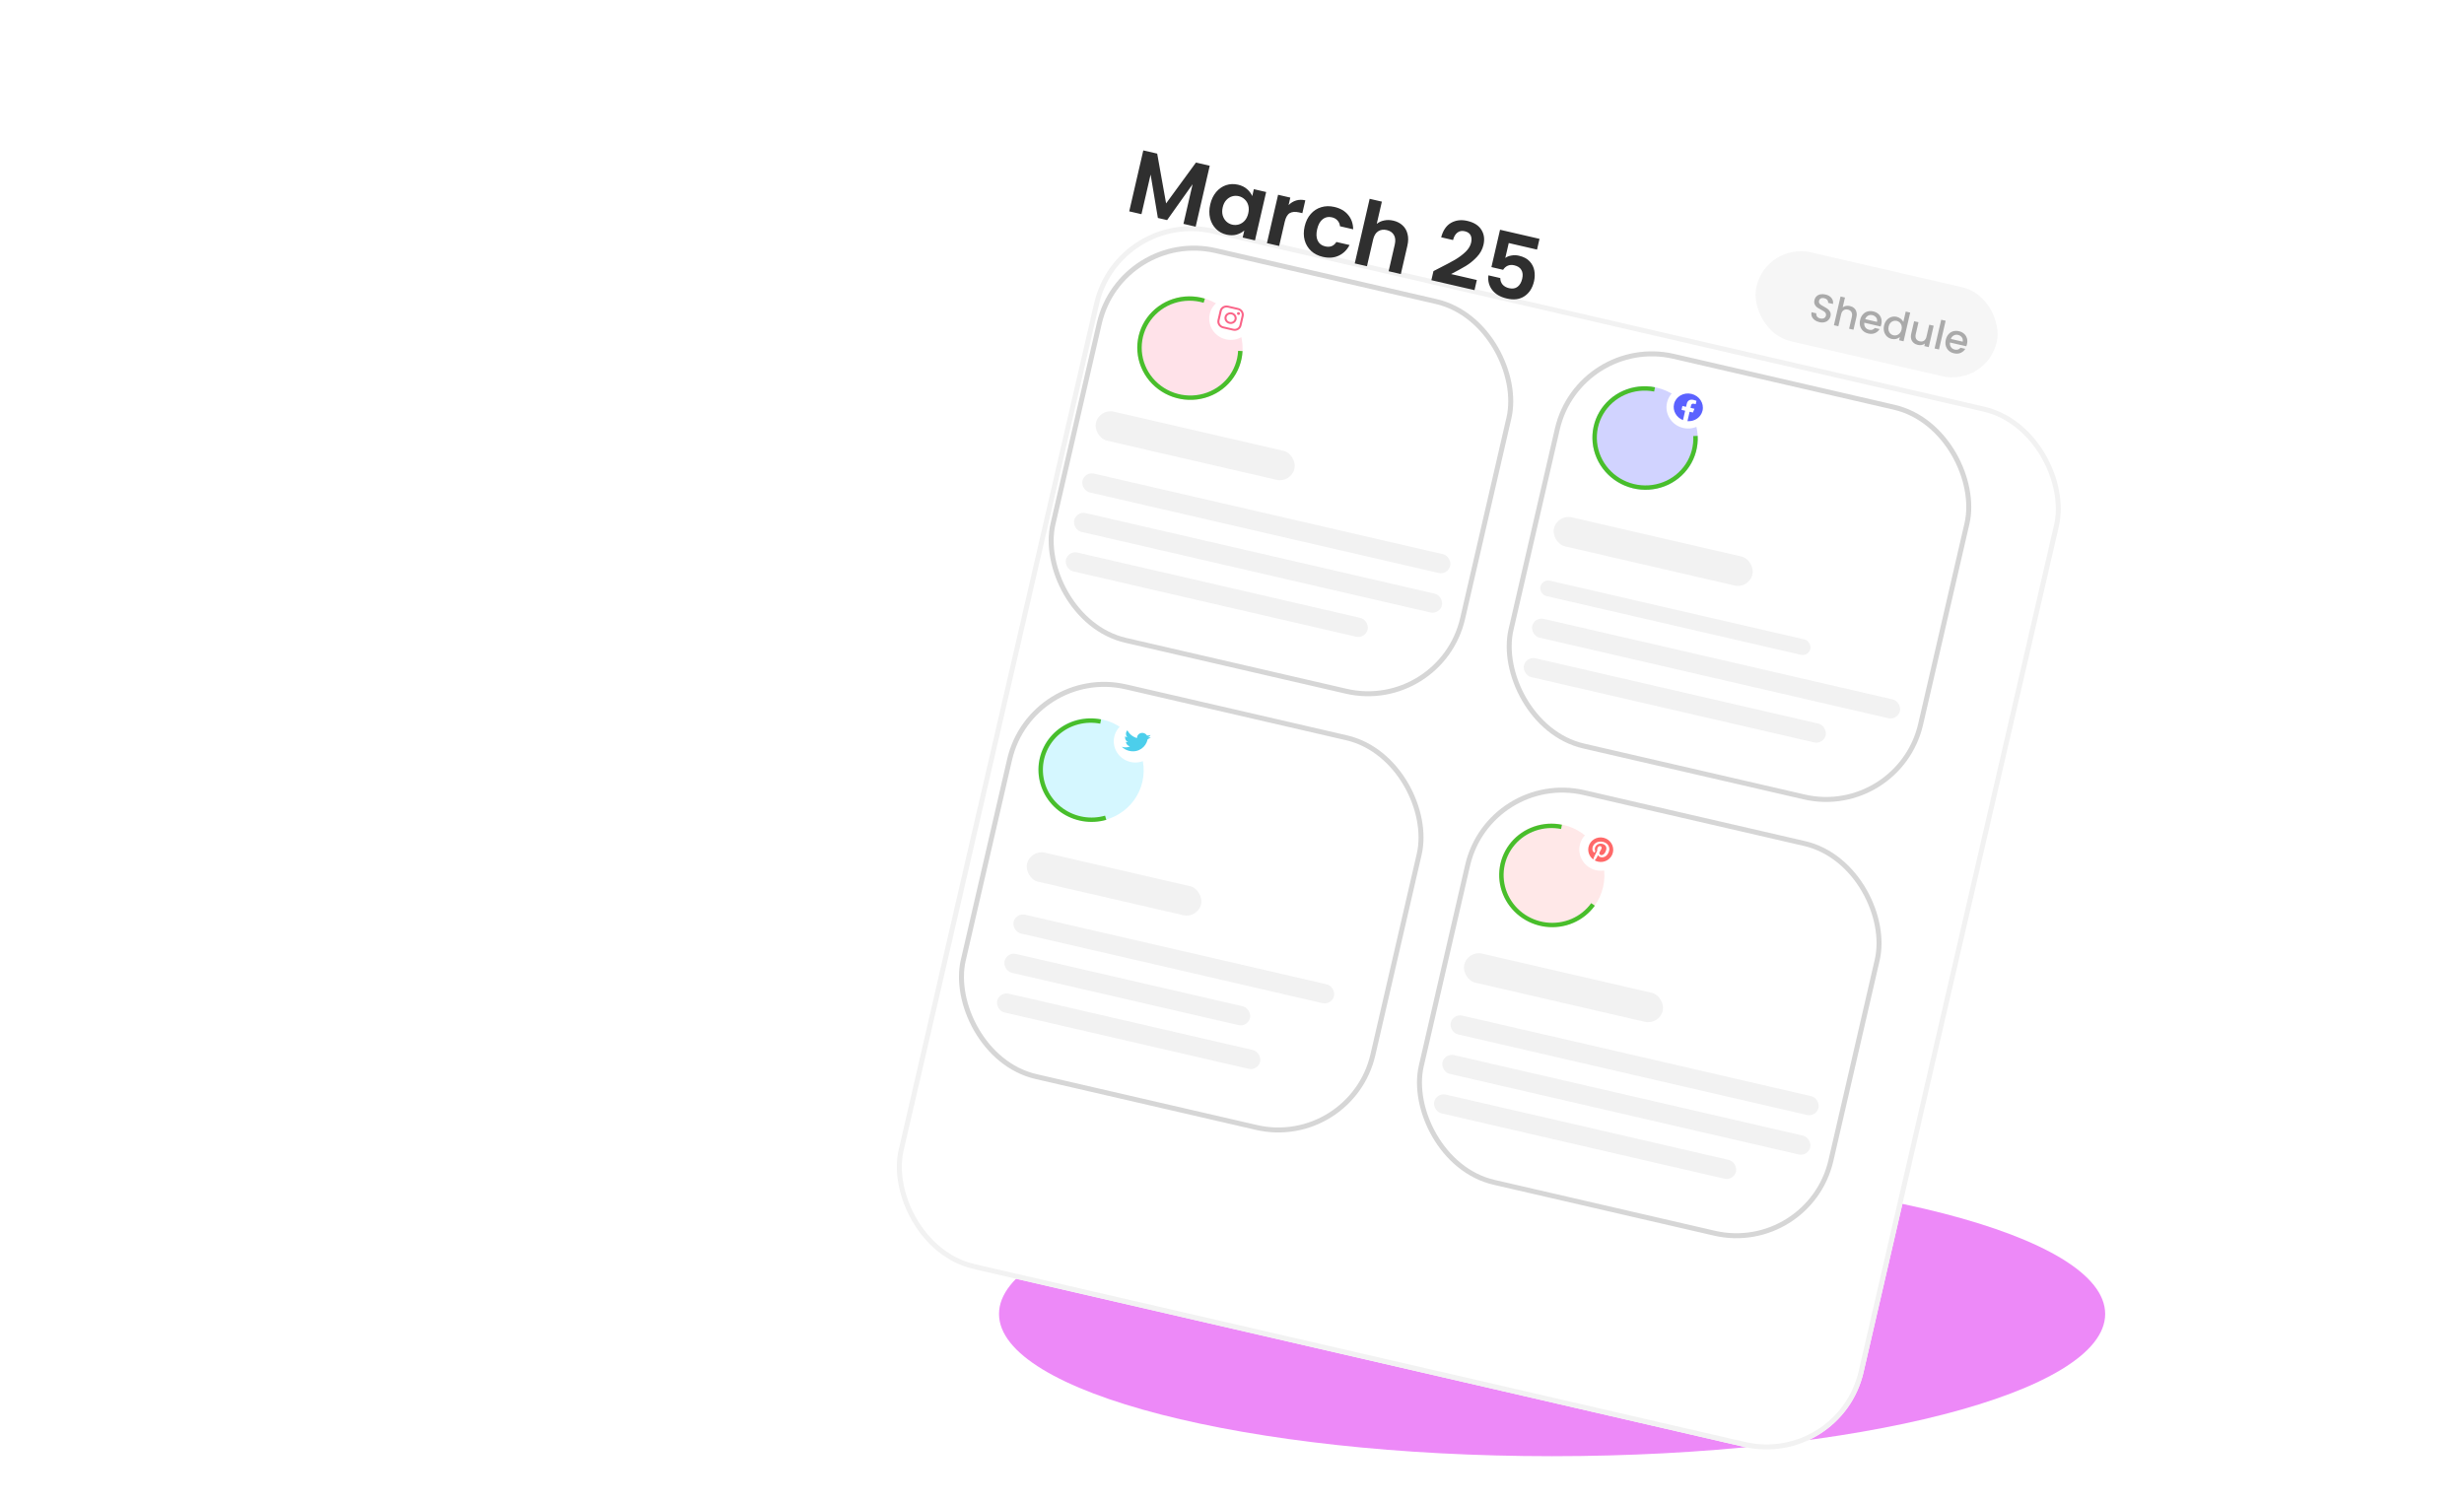 <svg width="495" height="302" viewBox="0 0 495 302" fill="none" xmlns="http://www.w3.org/2000/svg">
<g opacity="0.5" filter="url(#filter0_f_18_40)">
<path d="M422.913 263.969C422.913 279.752 373.168 292.546 311.804 292.546C250.439 292.546 200.694 279.752 200.694 263.969C200.694 248.187 250.439 235.393 311.804 235.393C373.168 235.393 422.913 248.187 422.913 263.969Z" fill="#DB14F1"/>
</g>
<g filter="url(#filter1_d_18_40)">
<rect x="224.299" y="9.454" width="198.92" height="214.469" rx="20" transform="rotate(13 224.299 9.454)" fill="white"/>
<rect x="224.674" y="10.053" width="197.92" height="213.469" rx="19.5" transform="rotate(13 224.674 10.053)" stroke="#F2F2F2"/>
</g>
<rect x="220.832" y="82.026" width="40.937" height="5.987" rx="2.993" transform="rotate(13 220.832 82.026)" fill="#F2F2F2"/>
<rect x="217.886" y="94.713" width="75.832" height="3.874" rx="1.937" transform="rotate(13 217.886 94.713)" fill="#F2F2F2"/>
<rect x="214.565" y="110.577" width="62.226" height="3.874" rx="1.937" transform="rotate(13 214.565 110.577)" fill="#F2F2F2"/>
<rect x="216.226" y="102.645" width="75.832" height="3.874" rx="1.937" transform="rotate(13 216.226 102.645)" fill="#F2F2F2"/>
<rect x="225.227" y="45.967" width="84.457" height="80.35" rx="19.5" transform="rotate(13 225.227 45.967)" stroke="#D6D6D6"/>
<rect x="206.988" y="170.628" width="35.906" height="5.987" rx="2.993" transform="rotate(13 206.988 170.628)" fill="#F2F2F2"/>
<rect x="204.056" y="183.329" width="66.067" height="3.874" rx="1.937" transform="rotate(13 204.056 183.329)" fill="#F2F2F2"/>
<rect x="200.762" y="199.19" width="54.218" height="3.874" rx="1.937" transform="rotate(13 200.762 199.19)" fill="#F2F2F2"/>
<rect x="202.234" y="191.216" width="50.628" height="3.874" rx="1.937" transform="rotate(13 202.234 191.216)" fill="#F2F2F2"/>
<rect x="207.205" y="133.605" width="84.457" height="80.35" rx="19.5" transform="rotate(13 207.205 133.605)" stroke="#D6D6D6"/>
<rect x="312.845" y="103.263" width="40.937" height="5.987" rx="2.993" transform="rotate(13 312.845 103.263)" fill="#F2F2F2"/>
<rect x="309.814" y="116.302" width="55.654" height="3.169" rx="1.585" transform="rotate(13 309.814 116.302)" fill="#F2F2F2"/>
<rect x="306.578" y="131.814" width="62.226" height="3.874" rx="1.937" transform="rotate(13 306.578 131.814)" fill="#F2F2F2"/>
<rect x="308.239" y="123.892" width="75.832" height="3.874" rx="1.937" transform="rotate(13 308.239 123.892)" fill="#F2F2F2"/>
<rect x="317.24" y="67.204" width="84.457" height="80.35" rx="19.5" transform="rotate(13 317.24 67.204)" stroke="#D6D6D6"/>
<rect x="294.822" y="190.912" width="40.937" height="5.987" rx="2.993" transform="rotate(13 294.822 190.912)" fill="#F2F2F2"/>
<rect x="291.876" y="203.598" width="75.832" height="3.874" rx="1.937" transform="rotate(13 291.876 203.598)" fill="#F2F2F2"/>
<rect x="288.556" y="219.463" width="62.226" height="3.874" rx="1.937" transform="rotate(13 288.556 219.463)" fill="#F2F2F2"/>
<rect x="290.216" y="211.531" width="75.832" height="3.874" rx="1.937" transform="rotate(13 290.216 211.531)" fill="#F2F2F2"/>
<rect x="299.217" y="154.849" width="84.457" height="80.35" rx="19.5" transform="rotate(13 299.217 154.849)" stroke="#D6D6D6"/>
<ellipse cx="239.051" cy="69.936" rx="10.592" ry="10.389" transform="rotate(13 239.051 69.936)" fill="#FFE2E9"/>
<ellipse cx="330.486" cy="88" rx="10.592" ry="10.389" transform="rotate(13 330.486 88)" fill="#D1D3FF"/>
<ellipse cx="219.177" cy="154.679" rx="10.592" ry="10.389" transform="rotate(13 219.177 154.679)" fill="#D5F7FF"/>
<ellipse cx="311.731" cy="175.837" rx="10.592" ry="10.389" transform="rotate(13 311.731 175.837)" fill="#FFE8E8"/>
<path d="M249.62 70.531C249.513 72.69 248.723 74.757 247.36 76.444C245.997 78.131 244.129 79.354 242.017 79.942C239.904 80.531 237.652 80.456 235.573 79.727C233.494 78.999 231.693 77.654 230.42 75.879C229.146 74.105 228.464 71.989 228.469 69.826C228.473 67.663 229.164 65.561 230.444 63.813C231.725 62.065 233.531 60.757 235.613 60.072C237.694 59.386 239.947 59.358 242.057 59.99L241.804 60.828C239.872 60.249 237.809 60.275 235.903 60.903C233.996 61.53 232.342 62.728 231.169 64.329C229.997 65.93 229.364 67.855 229.36 69.835C229.356 71.816 229.981 73.753 231.147 75.379C232.313 77.004 233.962 78.235 235.866 78.902C237.769 79.569 239.832 79.638 241.767 79.099C243.701 78.56 245.412 77.44 246.66 75.895C247.908 74.351 248.631 72.458 248.73 70.481L249.62 70.531Z" fill="#48BE2B"/>
<path d="M341.055 87.568C341.165 89.729 340.587 91.864 339.401 93.676C338.215 95.488 336.481 96.887 334.439 97.678C332.397 98.469 330.15 98.612 328.011 98.089C325.871 97.565 323.945 96.4 322.5 94.755C321.056 93.111 320.166 91.07 319.953 88.916C319.741 86.761 320.216 84.601 321.314 82.736C322.412 80.87 324.077 79.392 326.078 78.508C328.079 77.624 330.316 77.377 332.477 77.802L332.31 78.662C330.33 78.272 328.282 78.498 326.449 79.308C324.617 80.118 323.092 81.471 322.087 83.179C321.082 84.887 320.646 86.865 320.841 88.838C321.036 90.811 321.851 92.681 323.173 94.186C324.496 95.692 326.26 96.759 328.219 97.238C330.179 97.718 332.236 97.587 334.106 96.862C335.975 96.138 337.564 94.857 338.65 93.198C339.735 91.538 340.265 89.583 340.164 87.604L341.055 87.568Z" fill="#48BE2B"/>
<path d="M222.255 164.705C220.718 165.147 219.097 165.24 217.512 164.975C215.928 164.71 214.423 164.095 213.111 163.176C211.798 162.257 210.713 161.059 209.938 159.672C209.162 158.285 208.716 156.745 208.633 155.17C208.551 153.594 208.834 152.024 209.461 150.577C210.089 149.131 211.043 147.847 212.254 146.821C213.464 145.796 214.899 145.057 216.448 144.659C217.998 144.262 219.622 144.217 221.198 144.528L221.03 145.387C219.587 145.102 218.099 145.144 216.68 145.507C215.261 145.871 213.948 146.548 212.839 147.487C211.731 148.426 210.856 149.602 210.282 150.927C209.708 152.251 209.448 153.689 209.524 155.132C209.6 156.575 210.008 157.985 210.718 159.255C211.429 160.525 212.422 161.622 213.624 162.464C214.826 163.305 216.204 163.868 217.655 164.111C219.105 164.353 220.591 164.269 221.998 163.864L222.255 164.705Z" fill="#48BE2B"/>
<path d="M320.393 181.954C319.294 183.471 317.797 184.665 316.058 185.411C314.32 186.157 312.405 186.426 310.516 186.191C308.626 185.957 306.832 185.226 305.321 184.076C303.811 182.927 302.64 181.401 301.932 179.659C301.225 177.918 301.007 176.025 301.301 174.18C301.595 172.335 302.39 170.607 303.603 169.176C304.816 167.746 306.402 166.667 308.194 166.053C309.986 165.438 311.917 165.311 313.784 165.685L313.613 166.544C311.903 166.202 310.135 166.318 308.494 166.88C306.853 167.443 305.401 168.431 304.29 169.741C303.179 171.051 302.451 172.633 302.182 174.323C301.912 176.012 302.112 177.746 302.76 179.34C303.408 180.935 304.48 182.332 305.863 183.385C307.247 184.438 308.89 185.107 310.62 185.322C312.35 185.537 314.104 185.29 315.696 184.607C317.288 183.925 318.659 182.831 319.665 181.442L320.393 181.954Z" fill="#48BE2B"/>
<ellipse cx="339.09" cy="81.856" rx="4.309" ry="4.226" transform="rotate(13 339.09 81.856)" fill="white"/>
<ellipse cx="247.226" cy="64.052" rx="4.309" ry="4.226" transform="rotate(13 247.226 64.052)" fill="white"/>
<ellipse cx="321.576" cy="170.7" rx="4.309" ry="4.226" transform="rotate(13 321.576 170.7)" fill="white"/>
<ellipse cx="228.053" cy="148.957" rx="4.309" ry="4.226" transform="rotate(13 228.053 148.957)" fill="white"/>
<path d="M248.654 62.254C248.92 62.317 249.151 62.475 249.298 62.696C249.445 62.917 249.496 63.182 249.438 63.433L249.001 65.328C248.942 65.578 248.781 65.794 248.552 65.929C248.323 66.063 248.045 66.104 247.779 66.043L245.774 65.58C245.508 65.518 245.276 65.359 245.13 65.138C244.983 64.918 244.932 64.653 244.989 64.401L245.427 62.507C245.485 62.256 245.647 62.04 245.876 61.906C246.105 61.772 246.382 61.731 246.648 61.791L248.654 62.254ZM248.742 61.876L246.736 61.413C245.964 61.234 245.194 61.685 245.026 62.414L244.588 64.309C244.42 65.038 244.914 65.781 245.686 65.959L247.692 66.422C248.464 66.6 249.234 66.15 249.402 65.42L249.839 63.526C250.008 62.797 249.514 62.054 248.742 61.876Z" fill="#FA6488"/>
<path d="M248.737 63.269C248.677 63.255 248.623 63.225 248.581 63.183C248.538 63.14 248.51 63.087 248.499 63.03C248.489 62.972 248.496 62.914 248.52 62.861C248.544 62.809 248.585 62.765 248.636 62.735C248.687 62.705 248.747 62.69 248.808 62.693C248.869 62.695 248.928 62.715 248.978 62.749C249.028 62.783 249.067 62.831 249.089 62.885C249.111 62.939 249.116 62.998 249.103 63.054C249.095 63.092 249.078 63.127 249.055 63.158C249.032 63.189 249.003 63.215 248.969 63.235C248.935 63.255 248.897 63.269 248.857 63.274C248.817 63.28 248.776 63.278 248.737 63.269ZM247.389 63.158C247.548 63.194 247.693 63.275 247.806 63.388C247.918 63.502 247.994 63.644 248.023 63.797C248.051 63.949 248.032 64.105 247.967 64.245C247.902 64.385 247.795 64.502 247.658 64.582C247.521 64.662 247.362 64.701 247.199 64.695C247.037 64.688 246.879 64.636 246.746 64.545C246.612 64.453 246.509 64.327 246.45 64.182C246.391 64.037 246.377 63.88 246.412 63.73C246.459 63.529 246.588 63.356 246.771 63.249C246.954 63.142 247.177 63.109 247.389 63.158ZM247.477 62.779C247.239 62.724 246.991 62.737 246.764 62.816C246.537 62.895 246.342 63.037 246.203 63.224C246.064 63.41 245.987 63.633 245.983 63.865C245.978 64.096 246.046 64.325 246.178 64.523C246.309 64.721 246.499 64.878 246.722 64.976C246.946 65.074 247.193 65.107 247.432 65.072C247.672 65.037 247.894 64.934 248.069 64.778C248.245 64.621 248.366 64.418 248.418 64.193C248.487 63.892 248.427 63.573 248.251 63.308C248.074 63.043 247.796 62.852 247.477 62.779Z" fill="#FA6488"/>
<path d="M231.196 148.107C230.985 148.145 230.768 148.152 230.554 148.128C230.802 148.053 231.013 147.891 231.148 147.673C230.913 147.744 230.667 147.775 230.421 147.765C230.345 147.64 230.245 147.531 230.125 147.445C230.005 147.359 229.87 147.298 229.726 147.265C229.143 147.13 228.566 147.477 228.437 148.039C228.418 148.117 228.409 148.197 228.41 148.277C227.997 148.161 227.612 147.962 227.28 147.693C226.948 147.423 226.677 147.089 226.483 146.712C226.353 146.845 226.263 147.01 226.221 147.19C226.14 147.543 226.255 147.898 226.497 148.146C226.33 148.103 226.175 148.022 226.047 147.908L226.044 147.921C225.93 148.414 226.199 148.909 226.659 149.114C226.563 149.116 226.467 149.107 226.373 149.085C226.307 149.07 226.242 149.048 226.179 149.021C226.22 149.456 226.542 149.84 227.002 149.955C226.561 150.152 226.065 150.199 225.592 150.088C225.508 150.069 225.425 150.044 225.343 150.015C225.756 150.428 226.279 150.717 226.851 150.848C228.793 151.296 230.211 149.99 230.522 148.645C230.532 148.601 230.541 148.557 230.549 148.513C230.788 148.417 231.007 148.28 231.196 148.107Z" fill="#4CCEEB"/>
<path d="M322.132 168.299C320.779 167.987 319.434 168.809 319.128 170.135C318.901 171.118 319.309 172.102 320.086 172.673C320.118 172.505 320.17 172.304 320.256 172.132C320.348 171.948 320.873 170.896 320.873 170.896C320.873 170.896 320.83 170.724 320.882 170.498C320.964 170.142 321.236 169.925 321.498 169.985C321.721 170.037 321.79 170.226 321.745 170.422C321.694 170.642 321.475 170.937 321.332 171.224C321.212 171.465 321.355 171.716 321.612 171.776C322.076 171.883 322.524 171.371 322.683 170.678C322.805 170.152 322.534 169.675 321.877 169.523C321.134 169.351 320.545 169.788 320.405 170.395C320.357 170.604 320.386 170.766 320.458 170.903C320.491 170.966 320.492 170.989 320.462 171.045C320.44 171.086 320.389 171.186 320.367 171.226C320.337 171.283 320.281 171.293 320.231 171.258C319.92 171.042 319.845 170.638 319.941 170.224C320.098 169.543 320.874 168.86 322.038 169.129C322.973 169.345 323.435 170.15 323.271 170.862C323.053 171.805 322.356 172.384 321.569 172.203C321.304 172.141 321.088 171.944 321.04 171.765C321.04 171.765 320.77 172.286 320.715 172.386C320.62 172.559 320.476 172.72 320.35 172.844C320.56 172.961 320.786 173.048 321.021 173.103C322.374 173.415 323.719 172.593 324.025 171.267C324.331 169.941 323.484 168.611 322.132 168.299Z" fill="#FF6969"/>
<path fill-rule="evenodd" clip-rule="evenodd" d="M342.03 82.493C342.375 80.999 341.372 79.491 339.79 79.126C338.208 78.761 336.646 79.676 336.301 81.17C335.989 82.52 336.778 83.881 338.101 84.401L338.537 82.51L337.809 82.342L337.99 81.56L338.718 81.728L338.855 81.132C339.012 80.454 339.526 80.178 340.18 80.329C340.494 80.401 340.809 80.53 340.809 80.53L340.656 81.196L340.294 81.112C339.939 81.03 339.779 81.213 339.73 81.427L339.613 81.935L340.407 82.118L340.1 82.871L339.432 82.717L338.996 84.608C340.412 84.721 341.718 83.843 342.03 82.493Z" fill="#5B62FF"/>
<rect x="354.915" y="48.645" width="49.55" height="18.313" rx="9.156" transform="rotate(13 354.915 48.645)" fill="#F6F6F6"/>
<path d="M365.492 64.718C365.128 64.634 364.815 64.496 364.553 64.304C364.292 64.107 364.105 63.872 363.993 63.6C363.88 63.328 363.86 63.036 363.932 62.724L364.883 62.944C364.85 63.182 364.897 63.395 365.023 63.583C365.154 63.773 365.368 63.901 365.664 63.97C365.971 64.04 366.227 64.023 366.432 63.917C366.638 63.806 366.768 63.633 366.822 63.399C366.864 63.218 366.844 63.057 366.761 62.917C366.684 62.779 366.572 62.66 366.425 62.56C366.283 62.462 366.081 62.344 365.817 62.207C365.485 62.032 365.218 61.871 365.016 61.726C364.821 61.577 364.669 61.383 364.56 61.145C364.45 60.906 364.435 60.618 364.513 60.28C364.585 59.968 364.726 59.713 364.936 59.516C365.146 59.318 365.405 59.189 365.715 59.129C366.024 59.069 366.363 59.081 366.732 59.167C367.257 59.288 367.655 59.519 367.927 59.861C368.204 60.199 368.309 60.601 368.24 61.066L367.257 60.84C367.287 60.639 367.233 60.448 367.094 60.268C366.955 60.088 366.745 59.966 366.464 59.901C366.21 59.842 365.987 59.859 365.796 59.952C365.604 60.045 365.481 60.213 365.424 60.458C365.386 60.624 365.404 60.773 365.477 60.905C365.557 61.033 365.668 61.146 365.809 61.244C365.951 61.343 366.148 61.459 366.402 61.594C366.737 61.776 367.006 61.942 367.206 62.092C367.412 62.244 367.569 62.441 367.677 62.685C367.791 62.925 367.809 63.217 367.73 63.56C367.666 63.835 367.531 64.078 367.324 64.287C367.122 64.498 366.86 64.645 366.54 64.73C366.226 64.811 365.876 64.807 365.492 64.718ZM371.653 61.485C371.98 61.561 372.255 61.698 372.477 61.897C372.705 62.097 372.86 62.352 372.941 62.661C373.029 62.971 373.027 63.321 372.937 63.711L372.352 66.244L371.471 66.041L372.026 63.64C372.115 63.256 372.086 62.94 371.941 62.693C371.796 62.44 371.558 62.276 371.225 62.199C370.893 62.122 370.604 62.165 370.358 62.327C370.119 62.486 369.955 62.757 369.867 63.142L369.312 65.543L368.424 65.337L369.755 59.569L370.644 59.774L370.189 61.746C370.381 61.599 370.603 61.503 370.855 61.457C371.112 61.412 371.378 61.421 371.653 61.485ZM377.942 65.162C377.905 65.323 377.861 65.466 377.81 65.591L374.529 64.834C374.475 65.183 374.539 65.487 374.72 65.748C374.901 66.009 375.157 66.178 375.49 66.254C375.968 66.365 376.352 66.243 376.642 65.888L377.6 66.109C377.379 66.474 377.068 66.745 376.666 66.92C376.271 67.091 375.821 67.119 375.317 67.003C374.906 66.908 374.558 66.732 374.273 66.474C373.994 66.213 373.799 65.894 373.689 65.518C373.585 65.139 373.584 64.728 373.686 64.286C373.788 63.844 373.966 63.478 374.219 63.186C374.479 62.89 374.791 62.688 375.156 62.581C375.525 62.475 375.92 62.47 376.341 62.567C376.746 62.661 377.087 62.833 377.363 63.083C377.639 63.332 377.829 63.639 377.931 64.002C378.035 64.36 378.038 64.746 377.942 65.162ZM377.08 64.667C377.15 64.339 377.094 64.049 376.91 63.799C376.727 63.549 376.467 63.385 376.129 63.307C375.823 63.236 375.537 63.274 375.274 63.421C375.011 63.563 374.82 63.795 374.702 64.118L377.08 64.667ZM378.501 65.381C378.6 64.95 378.777 64.588 379.03 64.297C379.289 64.006 379.593 63.805 379.941 63.694C380.296 63.579 380.663 63.565 381.043 63.653C381.323 63.718 381.584 63.844 381.826 64.031C382.074 64.214 382.255 64.425 382.369 64.665L382.848 62.592L383.744 62.799L382.412 68.567L381.516 68.36L381.665 67.713C381.472 67.887 381.23 68.012 380.939 68.087C380.653 68.163 380.344 68.163 380.011 68.086C379.637 68 379.315 67.827 379.047 67.568C378.785 67.305 378.602 66.984 378.498 66.604C378.4 66.22 378.401 65.813 378.501 65.381ZM382.013 66.209C382.081 65.912 382.078 65.641 382.004 65.394C381.935 65.148 381.815 64.945 381.644 64.785C381.472 64.625 381.273 64.519 381.044 64.466C380.815 64.413 380.589 64.421 380.365 64.49C380.142 64.553 379.944 64.68 379.768 64.869C379.6 65.055 379.481 65.296 379.413 65.592C379.344 65.888 379.344 66.162 379.412 66.413C379.485 66.665 379.607 66.874 379.777 67.039C379.953 67.2 380.153 67.306 380.376 67.358C380.605 67.411 380.831 67.403 381.055 67.334C381.279 67.265 381.476 67.135 381.646 66.945C381.822 66.75 381.944 66.505 382.013 66.209ZM388.461 65.439L387.469 69.734L386.581 69.529L386.698 69.022C386.517 69.167 386.3 69.264 386.047 69.316C385.801 69.363 385.55 69.357 385.296 69.298C384.958 69.22 384.67 69.08 384.432 68.877C384.2 68.676 384.037 68.419 383.945 68.108C383.858 67.798 383.859 67.448 383.949 67.058L384.532 64.532L385.413 64.736L384.861 67.129C384.772 67.513 384.8 67.832 384.944 68.084C385.089 68.331 385.328 68.493 385.661 68.57C385.994 68.647 386.279 68.606 386.518 68.448C386.764 68.285 386.931 68.012 387.02 67.627L387.572 65.234L388.461 65.439ZM390.862 64.442L389.53 70.21L388.642 70.005L389.974 64.237L390.862 64.442ZM395.154 69.136C395.116 69.297 395.072 69.44 395.022 69.565L391.74 68.807C391.687 69.156 391.751 69.461 391.931 69.722C392.112 69.982 392.368 70.151 392.701 70.228C393.179 70.338 393.563 70.216 393.853 69.862L394.812 70.083C394.591 70.448 394.279 70.718 393.877 70.894C393.482 71.065 393.032 71.093 392.528 70.976C392.118 70.881 391.77 70.705 391.484 70.448C391.205 70.186 391.011 69.868 390.9 69.492C390.797 69.112 390.796 68.701 390.898 68.26C391 67.818 391.177 67.451 391.431 67.159C391.691 66.864 392.003 66.662 392.367 66.555C392.736 66.448 393.131 66.444 393.552 66.541C393.958 66.635 394.298 66.806 394.575 67.056C394.851 67.306 395.04 67.612 395.142 67.975C395.246 68.333 395.25 68.72 395.154 69.136ZM394.291 68.641C394.361 68.312 394.305 68.023 394.122 67.773C393.939 67.522 393.678 67.358 393.341 67.28C393.034 67.209 392.749 67.248 392.485 67.395C392.222 67.537 392.032 67.769 391.913 68.092L394.291 68.641Z" fill="#AAAAAA"/>
<path d="M243.028 33.299L240.202 45.541L237.747 44.974L239.585 37.012L234.467 44.217L232.608 43.788L231.149 35.064L229.311 43.026L226.855 42.46L229.681 30.218L232.47 30.861L234.262 40.863L240.257 32.659L243.028 33.299ZM243.128 41.062C243.355 40.08 243.749 39.254 244.31 38.583C244.883 37.915 245.55 37.453 246.311 37.197C247.084 36.945 247.885 36.914 248.715 37.106C249.44 37.273 250.038 37.565 250.508 37.982C250.99 38.401 251.344 38.87 251.568 39.39L251.888 38.005L254.361 38.576L252.118 48.292L249.645 47.721L249.973 46.3C249.552 46.684 249.026 46.962 248.394 47.137C247.777 47.302 247.106 47.301 246.382 47.134C245.563 46.945 244.863 46.562 244.282 45.984C243.713 45.41 243.317 44.696 243.095 43.844C242.888 42.984 242.899 42.056 243.128 41.062ZM250.767 42.863C250.904 42.267 250.905 41.731 250.768 41.256C250.634 40.77 250.394 40.369 250.048 40.055C249.704 39.73 249.305 39.514 248.849 39.409C248.393 39.304 247.946 39.318 247.509 39.451C247.072 39.584 246.68 39.838 246.335 40.214C246.004 40.581 245.771 41.057 245.636 41.642C245.501 42.226 245.499 42.767 245.63 43.266C245.776 43.755 246.015 44.161 246.347 44.484C246.69 44.81 247.084 45.024 247.529 45.127C247.985 45.232 248.437 45.219 248.886 45.089C249.337 44.947 249.729 44.692 250.06 44.325C250.393 43.947 250.629 43.459 250.767 42.863ZM258.867 41.205C259.301 40.763 259.803 40.454 260.374 40.278C260.956 40.104 261.574 40.093 262.229 40.244L261.634 42.822L260.985 42.673C260.213 42.494 259.586 42.541 259.105 42.811C258.636 43.085 258.297 43.672 258.089 44.572L256.972 49.413L254.516 48.846L256.759 39.129L259.215 39.696L258.867 41.205ZM262.097 45.479C262.329 44.473 262.736 43.644 263.318 42.99C263.903 42.324 264.605 41.87 265.425 41.629C266.247 41.375 267.125 41.356 268.061 41.572C269.265 41.85 270.189 42.384 270.832 43.173C271.489 43.952 271.827 44.917 271.845 46.067L269.197 45.455C269.153 45.002 268.989 44.619 268.704 44.307C268.433 43.986 268.053 43.769 267.561 43.655C266.86 43.493 266.245 43.622 265.717 44.042C265.192 44.451 264.821 45.122 264.605 46.058C264.392 46.981 264.431 47.748 264.721 48.357C265.014 48.954 265.512 49.334 266.213 49.496C267.207 49.725 267.959 49.431 268.468 48.612L271.116 49.224C270.604 50.214 269.879 50.927 268.941 51.363C268.003 51.799 266.937 51.88 265.745 51.604C264.809 51.388 264.026 50.992 263.396 50.416C262.768 49.827 262.336 49.112 262.1 48.269C261.866 47.414 261.865 46.484 262.097 45.479ZM279.905 44.325C280.642 44.495 281.259 44.81 281.756 45.27C282.256 45.718 282.591 46.294 282.761 46.998C282.946 47.693 282.936 48.48 282.734 49.356L281.418 55.056L278.963 54.49L280.202 49.123C280.38 48.351 280.323 47.716 280.032 47.218C279.743 46.708 279.266 46.376 278.599 46.222C277.921 46.065 277.335 46.152 276.84 46.481C276.359 46.801 276.03 47.347 275.852 48.119L274.613 53.485L272.158 52.919L275.154 39.94L277.609 40.507L276.577 44.979C276.99 44.631 277.486 44.401 278.066 44.289C278.649 44.164 279.262 44.177 279.905 44.325ZM289.063 53.903C290.401 53.226 291.475 52.655 292.285 52.19C293.097 51.712 293.804 51.185 294.405 50.61C295.005 50.034 295.382 49.419 295.533 48.764C295.67 48.168 295.638 47.668 295.436 47.264C295.233 46.86 294.84 46.591 294.255 46.456C293.671 46.321 293.175 46.416 292.767 46.74C292.362 47.053 292.076 47.547 291.908 48.223L289.522 47.672C289.893 46.28 290.554 45.312 291.504 44.768C292.467 44.226 293.556 44.096 294.772 44.377C296.105 44.684 297.046 45.277 297.594 46.155C298.146 47.022 298.288 48.033 298.02 49.191C297.81 50.103 297.363 50.917 296.681 51.634C295.998 52.351 295.269 52.946 294.495 53.42C293.723 53.882 292.729 54.429 291.512 55.059L296.686 56.254L296.216 58.288L287.552 56.288L287.973 54.464L289.063 53.903ZM308.778 50.141L303.096 48.829L302.403 51.828C302.719 51.581 303.127 51.417 303.626 51.335C304.128 51.241 304.636 51.254 305.15 51.373C306.086 51.589 306.804 51.97 307.306 52.517C307.808 53.064 308.119 53.69 308.24 54.395C308.363 55.089 308.341 55.798 308.173 56.523C307.863 57.867 307.227 58.86 306.267 59.5C305.318 60.143 304.136 60.301 302.721 59.975C301.388 59.667 300.401 59.088 299.76 58.238C299.119 57.388 298.87 56.413 299.013 55.313L301.398 55.864C301.395 56.356 301.543 56.784 301.84 57.148C302.15 57.515 302.591 57.765 303.164 57.897C303.854 58.056 304.424 57.96 304.875 57.608C305.325 57.257 305.633 56.724 305.798 56.011C305.965 55.286 305.911 54.695 305.634 54.237C305.373 53.77 304.897 53.457 304.207 53.298C303.716 53.184 303.278 53.213 302.894 53.383C302.51 53.553 302.201 53.826 301.966 54.203L299.616 53.66L301.349 46.154L309.276 47.984L308.778 50.141Z" fill="#2F2F2F"/>
<defs>
<filter id="filter0_f_18_40" x="0.694" y="35.393" width="622.219" height="457.154" filterUnits="userSpaceOnUse" color-interpolation-filters="sRGB">
<feFlood flood-opacity="0" result="BackgroundImageFix"/>
<feBlend mode="normal" in="SourceGraphic" in2="BackgroundImageFix" result="shape"/>
<feGaussianBlur stdDeviation="100" result="effect1_foregroundBlur_18_40"/>
</filter>
<filter id="filter1_d_18_40" x="130.036" y="-4.564" width="334.103" height="345.755" filterUnits="userSpaceOnUse" color-interpolation-filters="sRGB">
<feFlood flood-opacity="0" result="BackgroundImageFix"/>
<feColorMatrix in="SourceAlpha" type="matrix" values="0 0 0 0 0 0 0 0 0 0 0 0 0 0 0 0 0 0 127 0" result="hardAlpha"/>
<feOffset dy="32"/>
<feGaussianBlur stdDeviation="25"/>
<feComposite in2="hardAlpha" operator="out"/>
<feColorMatrix type="matrix" values="0 0 0 0 0.762 0 0 0 0 0.762 0 0 0 0 0.762 0 0 0 0.25 0"/>
<feBlend mode="normal" in2="BackgroundImageFix" result="effect1_dropShadow_18_40"/>
<feBlend mode="normal" in="SourceGraphic" in2="effect1_dropShadow_18_40" result="shape"/>
</filter>
</defs>
</svg>
